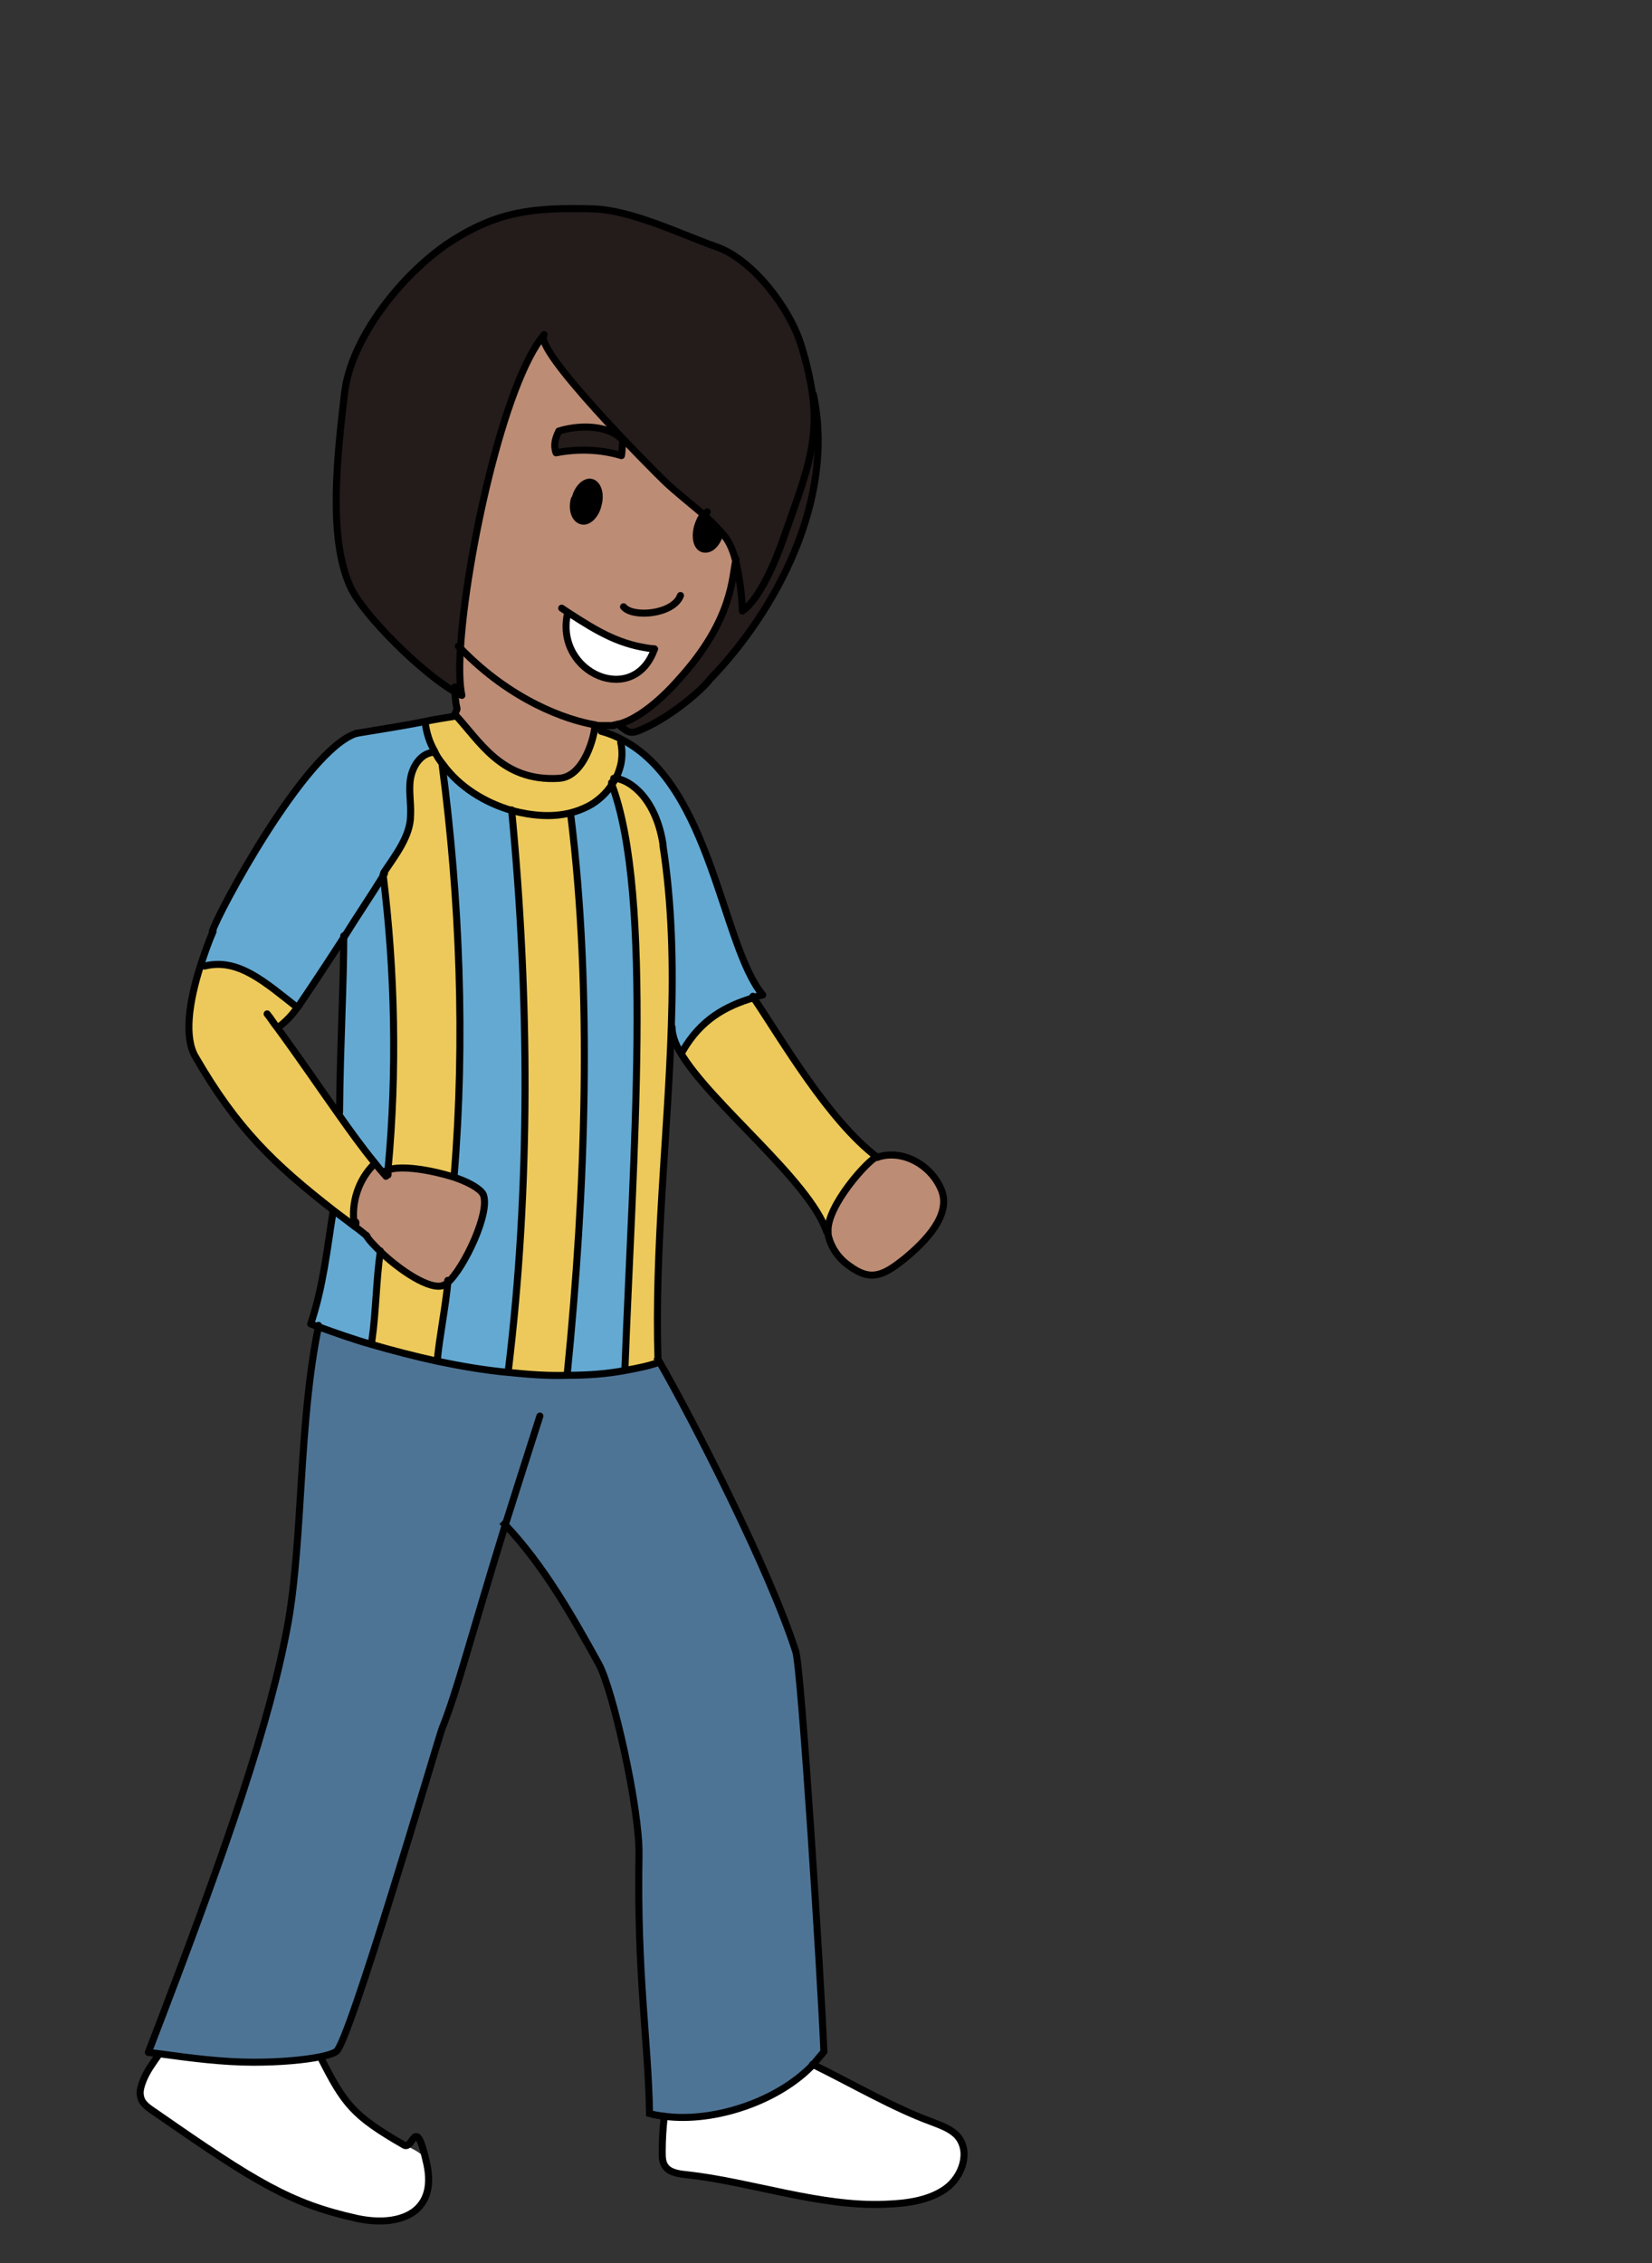 <?xml version="1.0" encoding="UTF-8"?><svg id="latinAmerica" xmlns="http://www.w3.org/2000/svg" width="235" height="321.9" viewBox="0 0 235 321.9"><rect x="0" y="0" width="235" height="321.9" fill="#333333" stroke="none"/><defs><style>.cls-1{stroke-linecap:round;stroke-linejoin:round;}.cls-1,.cls-2{fill:none;stroke:#000;}.cls-2{stroke-miterlimit:10;}.cls-3,.cls-4,.cls-5,.cls-6,.cls-7,.cls-8,.cls-9{stroke-width:0px;}.cls-4{fill:#4e7495;}.cls-5{fill:#241b1b;}.cls-6{fill:#bc8c75;}.cls-7{fill:#64a9d2;}.cls-8{fill:#fff;}.cls-9{fill:#ecc95a;}</style></defs><path class="cls-8" d="M136.1,303.8c1.9,2.2.7,5.7-1.7,7.5-2.4,1.7-5.6,2.1-8.6,2.2-9.2.4-19.1-3.2-28.2-4.2-1.1-.1-2.3-.3-3-1.1-.5-.6-.5-1.4-.5-2.2,0-1.7,0-3.3.3-5,7.1.9,16.2-2.2,21.1-7.4,5.7,2.8,11.5,6.1,17,8.2,1.3.5,2.7,1,3.6,2Z"/><path class="cls-6" d="M133.9,169.1c1.5,3.6-2.3,7.4-5.2,9.8-2.9,2.4-4.7,3.4-7.8,1.1-1.5-1.1-2.6-2.7-3.1-4.5,0-.1,0-.2,0-.4-.3-3.6,5.8-10.4,7-10.7,3.5-1.2,7.6,1,9.1,4.6Z"/><path class="cls-4" d="M71.9,216.9c-5.2,16.9-6.9,23.8-9,29-.7,1.8-13.4,45-15.1,46-.5.3-1.2.5-2.1.7-2.4.5-5.9.8-9.6.8-4.5,0-9-.6-13.4-1.2l-1.6-.2c11.4-29.6,17.4-47.3,19.9-61.2,2.2-12,1.5-28.5,4.3-42,2.5.9,5,1.8,7.5,2.5,3.1.9,6.2,1.7,9.4,2.4,3.4.7,6.8,1.3,10.2,1.6,2.9.3,5.7.5,8.4.4,2.9,0,5.6-.2,8.2-.7,1.6-.3,3.2-.6,4.6-1.1,0-.1,0-.3,0-.4,4.8,8.3,15.9,29.7,19.5,41.4.8,2.6,3.6,46.8,4,56.9-.4.6-.9,1.2-1.5,1.8-4.9,5.2-14,8.2-21.1,7.4-.7,0-1.5-.2-2.2-.4-.2-10.7-1.7-19.6-1.5-36.8.1-6.5-3.7-23.4-5.7-27.1-3.8-6.9-7.9-14.1-13.3-19.8Z"/><path class="cls-9" d="M124.8,164.5c-1.2.3-7.3,7.1-7,10.7h-.2c-2.5-7.4-16.6-18.3-20.8-25.5l.4-.2c2.5-4.5,6-6.4,10.1-7.6,4.1,6.1,10.7,17.5,17.6,22.7Z"/><path class="cls-5" d="M115.7,56.2c3.2,14.9-5.3,30.8-14.7,40.5-1.1,1.5-5.4,5.2-9.4,7-1.9.9-2.1.7-3.7-.6,4.1-1.1,8.4-6.2,8.4-6.2,8-8.7,7.7-14.9,8.3-17.2.7,2.7,1,5.9,1,7.3,2.5-1.7,4.8-7.4,5.8-10.2,3.1-8.8,5.1-13.5,4.2-20.5h0Z"/><path class="cls-5" d="M65.6,92.2c-.2,3-.1,5.3.2,6.7-.3-.1-.7-.3-1.1-.6-4.7-2.7-12.9-10.8-14.8-14.8-3.4-7.2-1.8-19.7-.9-27.6.9-8,8.3-17.1,14.9-21.5,6.9-4.5,12-5,20.3-4.8,5.5.1,12.6,3.6,17.7,5.4,5.2,1.8,10.5,8.8,12.1,14.1.8,2.6,1.3,4.9,1.6,7,.9,7-1.1,11.7-4.2,20.5-1,2.9-3.3,8.5-5.8,10.2,0-1.4-.3-4.6-1-7.3-.2-.8-.5-1.6-.8-2.2-.3-.6-.7-1.2-1.3-1.8-.7-.8-1.5-1.6-2.4-2.4-1.9-1.6-3.9-3.2-5.4-4.6-1.9-1.8-19-19-17.3-21-5.7,6.7-11.1,31.6-11.9,44.6Z"/><path class="cls-7" d="M107.2,141.8c-4,1.2-7.5,3.1-10.1,7.6l-.4.2c-.8-1.3-1.2-2.5-1.2-3.6h-.1c.3-8.7.1-17.3-1.2-25.7v-.3c-1-6.3-4.6-9.1-6.7-9.3.8-1.6,1.1-3.3.7-5.1l.2-.5c12.7,6.6,14.2,29.4,20,36.3-.4.1-.9.2-1.3.4Z"/><path class="cls-6" d="M80.8,87.2l-.2.3c-1.6,8.4,9.6,13.2,12.4,4.9-4.8-.5-8-2.4-12.3-5.2ZM87.9,103c-.2,0-.4.1-.6.1-.4,0-1,0-1.7,0-.3,0-.6,0-.9-.1-4.2-.7-12-3.5-19.1-10.8.8-13.1,6.2-37.9,11.9-44.6-1.7,2,15.3,19.2,17.3,21,1.5,1.4,3.6,2.9,5.4,4.6-.4.4-.7,1.1-.9,1.8-.4,1.6,0,3,1,3.1s1.9-.9,2.3-2.5h0c.5.6.9,1.2,1.3,1.8.3.6.6,1.4.8,2.2-.6,2.3-.3,8.5-8.3,17.2,0,0-4.3,5.1-8.4,6.2ZM88.5,64.8c.1-.4.1-1.5.2-2-1.3-1.9-5.2-2.7-9.2-1.5-.5,1-.8,2-.4,3.1,3.1-.6,6.3-.5,9.3.4ZM85.1,71.7c.4-1.5-.1-2.9-1-3.1-.9-.2-2,.9-2.3,2.4-.4,1.5.1,2.9,1.1,3.1.9.2,2-.9,2.3-2.4Z"/><path class="cls-3" d="M102.6,75.6h0c-.4,1.6-1.4,2.7-2.3,2.5s-1.3-1.6-1-3.1c.2-.7.5-1.4.9-1.8.9.8,1.7,1.6,2.4,2.4Z"/><path class="cls-9" d="M93.5,193.6c0,.1,0,.3,0,.4-1.5.4-3,.8-4.6,1.1v-.4c1.1-29.4,4-67.4-1.8-83.1.2-.3.3-.5.5-.8,2.2.3,5.7,3,6.7,9.3v.3c1.3,8.4,1.4,17,1.1,25.7-.5,15.7-2.4,31.6-1.9,47.5Z"/><path class="cls-7" d="M88.9,194.7v.4c-2.5.4-5.3.6-8.2.7v-.4c2.6-26,3.6-54.2.5-79.3v-.3c.8-.2,1.6-.5,2.3-.9,1.4-.7,2.7-1.9,3.5-3.2,5.9,15.7,2.9,53.7,1.8,83.1Z"/><path class="cls-9" d="M72.9,115.4s0,0,0,0c-3.9-1.1-7.6-3.4-9.9-6.6-.4-.6-.8-1.2-1.2-1.9-.6-1.2-1.1-2.5-1.3-3.9v-.3c1.4-.3,2.7-.5,3.9-.7l.3-.3h0c3.5,3.7,6.6,9.5,14.8,9.1,3.7-.2,5.1-6.3,5.1-7.3v-.3c.4,0,.7,0,1,.1v.9c1,.3,2,.7,2.9,1.2l-.2.5c.4,1.7.1,3.5-.7,5.1-.1.3-.3.5-.5.8-.9,1.4-2.1,2.5-3.5,3.2-.8.4-1.6.7-2.4.9-2.7.7-5.6.4-8.3-.3Z"/><path class="cls-8" d="M93.1,92.3c-2.9,8.3-14.1,3.5-12.4-4.9l.2-.3c4.2,2.8,7.4,4.7,12.3,5.2Z"/><path class="cls-5" d="M88.7,62.8c-.1.4-.1,1.5-.2,2-3-.9-6.2-1-9.3-.4-.4-1-.1-2.1.4-3.1,4-1.1,7.8-.4,9.2,1.5Z"/><path class="cls-6" d="M84.6,103.1v.3c0,1-1.4,7.1-5.1,7.3-8.2.5-11.3-5.4-14.8-9.1h0c.6-1.4.3.2,0-3.3.4.2.8.4,1.1.6-.4-1.4-.4-3.8-.2-6.7,7.1,7.4,14.8,10.2,19.1,10.8Z"/><path class="cls-9" d="M81.2,116c3.1,25.1,2.1,53.3-.5,79.3v.4c-2.7,0-5.5-.1-8.4-.4v-.3c3.3-26.3,3-53.4.5-79.6,2.7.7,5.6,1,8.3.3v.3Z"/><path class="cls-3" d="M84,68.6c.9.2,1.4,1.6,1,3.1-.4,1.5-1.4,2.6-2.3,2.4-.9-.2-1.4-1.6-1.1-3.1.4-1.5,1.4-2.6,2.3-2.4Z"/><path class="cls-7" d="M72.9,115.4c2.5,26.2,2.7,53.3-.5,79.6v.3c-3.3-.3-6.8-.9-10.2-1.6v-.2c.3-3.3,1.2-7.7,1.5-11.1,2.3-2.1,6.2-10.2,5-12.6-.4-.9-2.1-1.8-4.2-2.4v-.2c1.7-19.2.9-39.3-1.6-58.4h0c2.3,3.2,6,5.5,9.9,6.6,0,0,0,0,0,0Z"/><path class="cls-6" d="M50.4,174.2c-.5-3.1.6-6.5,2.9-8.7.3.4.7.9,1.1,1.3h0c.2-.2.4-.4.7-.5,1.9-.7,6.1,0,9.3,1,2.1.7,3.7,1.6,4.2,2.4,1.2,2.4-2.7,10.6-5,12.6-.2.2-.4.3-.6.4-1.9.8-6.3-2.2-9-4.8-.9-.9-1.7-1.7-2-2.3-.6-.5-1.2-.9-1.8-1.4v-.2Z"/><path class="cls-8" d="M60.7,307.6c1.6,7.2-4.1,9.2-10,7.8-9.3-2.1-14.3-5.1-28.4-14.9-.9-.6-2-1.3-2.3-2.4-.2-.8.1-1.6.4-2.4.6-1.4,1.2-2.3,2.2-3.6h0c4.4.6,8.9,1.2,13.4,1.2,3.7,0,7.2-.3,9.6-.8,3.3,6.6,4.6,8.2,11.9,12.5,1.2.7,2.8,1.2,3.2,2.6Z"/><path class="cls-9" d="M62.9,108.8c2.5,19.1,3.3,39.2,1.7,58.4v.2c-3.3-1.1-7.5-1.6-9.4-1,1.3-13.9,1-28-.7-41.9,0-.1.2-.2.2-.4h0c1.6-2.5,3.7-5.4,3.8-8.2,0-1.8-.3-3.5,0-5.3.3-1.7,1.4-3.6,3.2-3.7h.2c.3.6.7,1.2,1.2,1.8h0Z"/><path class="cls-9" d="M63.1,182.8c.2,0,.4-.2.6-.4-.3,3.4-1.2,7.8-1.5,11.1v.2c-3.1-.7-6.3-1.5-9.4-2.4v-.5c.7-4.2.7-8.5,1.3-12.7,2.7,2.5,7.1,5.6,9,4.8Z"/><path class="cls-7" d="M30.3,132.5h0c.6-2.3,13.2-25.9,20.5-28.2,3.6-.6,6.9-1.1,9.8-1.7v.3c.2,1.4.7,2.7,1.3,3.9h-.2c-1.8.2-2.9,2.1-3.2,3.8-.3,1.7.1,3.5,0,5.3,0,2.9-2.2,5.7-3.8,8.1h0c0,.2-.2.3-.2.5-1.8,2.9-3.7,5.7-5.5,8.6-2,3.1-4.1,6.3-6.2,9.4-.2.3-.3.5-.5.7-4.6-3.6-8.4-7.1-13.2-5.9l-.5-.2c.5-1.5,1.1-3.1,1.7-4.6Z"/><path class="cls-7" d="M53.3,165.6c-1.8-2.3-3.6-4.7-5.3-7.1l.3-.2c0-10.1.6-18.2.6-25.1,1.9-2.9,3.7-5.7,5.5-8.6,1.7,13.9,2,28,.7,41.9-.3.1-.5.2-.7.4h0c-.4-.4-.7-.8-1.1-1.2Z"/><path class="cls-7" d="M45.3,188.7c-.4-.1-.7-.3-1.1-.4,1.8-5.3,2.3-10.5,3.2-16.1.9.7,1.9,1.4,2.9,2.2.6.4,1.2.9,1.8,1.4.4.6,1.1,1.4,2,2.3-.6,4.2-.6,8.5-1.2,12.7v.5c-2.7-.8-5.2-1.6-7.6-2.5Z"/><path class="cls-9" d="M39.4,146.1c3.3,4.5,6,8.5,8.7,12.3,1.7,2.4,3.4,4.8,5.3,7.1-2.3,2.2-3.4,5.6-2.9,8.7v.2c-1.1-.8-2.1-1.5-3-2.2h0c-8.7-6.7-13.8-11.7-19.7-21.9-1.6-2.7-1-7.6.8-13.2l.5.2c4.8-1.2,8.6,2.4,13.2,5.9-1,1.4-1.8,2.1-2.8,2.9Z"/><path class="cls-1" d="M30.2,132.5c.6-2.3,13.2-25.9,20.5-28.2"/><path class="cls-1" d="M54.7,124.2c0,.1-.2.2-.2.4-1.8,2.9-3.7,5.7-5.5,8.6-2,3.1-4.1,6.3-6.2,9.4-.2.3-.3.5-.5.7-1,1.4-1.8,2.1-2.8,2.9,0,0,0,0,0,0"/><path class="cls-1" d="M47.4,172.2c-.9,5.6-1.4,10.7-3.2,16.1.3.1.7.3,1.1.4,2.5.9,5,1.8,7.5,2.5,3.1.9,6.2,1.7,9.4,2.4,3.4.7,6.8,1.3,10.2,1.6,2.9.3,5.7.5,8.4.4,2.9,0,5.6-.2,8.2-.7,1.6-.3,3.2-.6,4.6-1.1,0-.1,0-.3,0-.4-.5-15.9,1.4-31.9,1.9-47.5.3-8.7.1-17.3-1.2-25.7"/><path class="cls-1" d="M48.9,133.1c0,6.9-.5,15.1-.6,25.1"/><path class="cls-1" d="M30.3,132.5s0,0,0,0c-.7,1.6-1.2,3.1-1.7,4.6-1.8,5.5-2.4,10.5-.8,13.2,5.9,10.2,11.1,15.2,19.7,21.9h0c.9.7,1.9,1.4,2.9,2.2.6.4,1.2.9,1.8,1.4"/><path class="cls-1" d="M38,144.2c.5.6.9,1.3,1.4,1.9,3.3,4.5,6,8.5,8.7,12.3,1.7,2.4,3.4,4.8,5.3,7.1.3.4.7.9,1.1,1.3.1.2.3.3.4.5"/><path class="cls-1" d="M85.5,104c1.1.3,2.1.7,3,1.2,12.7,6.6,14.2,29.4,20,36.3-.4.1-.9.2-1.3.4-4,1.2-7.5,3.1-10.1,7.6"/><path class="cls-1" d="M54.5,166.8c.2-.2.4-.3.7-.4,1.9-.7,6.1,0,9.3,1,2.1.7,3.7,1.6,4.2,2.4,1.2,2.4-2.7,10.6-5,12.6-.2.2-.4.3-.6.4-1.9.8-6.3-2.2-9-4.8-.9-.9-1.7-1.7-2-2.3"/><path class="cls-1" d="M95.6,146.1c0,1,.4,2.3,1.2,3.6,4.2,7.2,18.3,18.1,20.8,25.5"/><path class="cls-1" d="M107.1,141.7s0,.1.1.2c4.1,6.1,10.7,17.5,17.6,22.7"/><path class="cls-1" d="M124.8,164.5c-1.2.3-7.3,7.1-7,10.7,0,.1,0,.3,0,.4.4,1.9,1.6,3.5,3.1,4.5,3,2.2,4.8,1.3,7.8-1.1,2.9-2.4,6.7-6.2,5.2-9.8-1.5-3.6-5.6-5.8-9.1-4.6"/><path class="cls-1" d="M50.7,104.3c3.6-.6,6.9-1.1,9.8-1.7,1.4-.3,2.8-.5,4-.7"/><path class="cls-1" d="M45.3,188.5c0,0,0,.1,0,.2-2.8,13.5-2.2,30-4.3,42-2.5,13.9-8.5,31.6-19.9,61.2l1.6.2c4.4.6,8.9,1.2,13.4,1.2,3.7,0,7.2-.3,9.6-.8.9-.2,1.6-.4,2.1-.7,1.8-.9,14.4-44.1,15.1-46,2.1-5.2,3.8-12.1,9-29,1.4-4.4,3-9.5,4.9-15.4"/><path class="cls-2" d="M71.4,216.4c.2.2.3.3.5.5,5.4,5.7,9.5,12.9,13.3,19.8,2,3.7,5.8,20.5,5.7,27.1-.3,17.2,1.3,26.1,1.5,36.8.7.2,1.4.3,2.2.4,7.1.9,16.2-2.2,21.1-7.4.5-.6,1-1.2,1.5-1.8-.4-10.1-3.2-54.4-4-56.9-3.7-11.6-14.7-33.1-19.5-41.4-.1-.2-.2-.3-.3-.5"/><path class="cls-1" d="M84.6,103.4c0,1-1.4,7.1-5.1,7.3-8.2.5-11.3-5.4-14.8-9.1"/><path class="cls-1" d="M22.6,292.2c-.9,1.3-1.6,2.2-2.2,3.6-.3.8-.6,1.6-.4,2.4.2,1.1,1.3,1.7,2.3,2.4,14.1,9.8,19,12.8,28.4,14.9,5.9,1.3,11.6-.6,10-7.8s-1.9-1.9-3.2-2.6c-7.3-4.2-8.5-5.8-11.9-12.5"/><path class="cls-1" d="M94.5,301c-.2,1.7-.3,3.3-.3,5,0,.8,0,1.6.5,2.2.6.8,1.9,1,3,1.1,9.1,1,19,4.6,28.2,4.2,3-.1,6.2-.5,8.6-2.2,2.4-1.7,3.6-5.3,1.7-7.5-.9-1-2.3-1.5-3.6-2-5.5-2-11.3-5.4-17-8.2"/><path class="cls-1" d="M42.3,143.3s0,0,0,0c-4.6-3.6-8.4-7.1-13.2-5.9"/><path class="cls-1" d="M60.5,102.9c.2,1.4.6,2.7,1.3,3.9.3.7.7,1.3,1.2,1.9,2.3,3.2,6,5.5,9.9,6.6,0,0,0,0,0,0,2.7.7,5.6,1,8.3.3.8-.2,1.6-.5,2.4-.9,1.4-.7,2.7-1.9,3.5-3.2.2-.3.3-.5.5-.8.8-1.6,1.1-3.3.7-5.1"/><path class="cls-1" d="M61.6,107c-1.8.2-2.9,2-3.2,3.7-.3,1.7.1,3.5,0,5.3,0,2.9-2.2,5.7-3.8,8.1"/><path class="cls-1" d="M87.3,110.7c0,0,.2,0,.3,0,2.2.3,5.7,3,6.7,9.3"/><path class="cls-1" d="M54.5,124.4s0,0,0,0c1.7,13.9,2,28,.7,41.9,0,.3,0,.5,0,.8"/><path class="cls-1" d="M54.1,177.9s0,0,0,.1c-.6,4.2-.6,8.5-1.2,12.7"/><path class="cls-1" d="M62.9,108.8c2.5,19.1,3.3,39.2,1.7,58.4"/><path class="cls-1" d="M63.7,182.1v.3c-.3,3.4-1.2,7.8-1.5,11.1"/><path class="cls-1" d="M72.8,115.2c0,0,0,.1,0,.2,2.5,26.2,2.7,53.3-.5,79.6"/><path class="cls-1" d="M81.2,116c3.1,25.1,2.1,53.3-.5,79.3"/><path class="cls-1" d="M87,111.3v.2c6,15.7,3,53.7,1.9,83.1"/><path class="cls-1" d="M53.3,165.5s0,0,0,0c-2.3,2.2-3.4,5.6-2.9,8.7.2,0,.3-.2.2-.4"/><path class="cls-1" d="M87.3,103.2c-.4,0-1,0-1.7,0-.3,0-.6,0-.9-.1-4.2-.7-12-3.5-19.1-10.8-.1-.1-.3-.3-.4-.4"/><path class="cls-1" d="M104.7,79.5s0,0,0,.1c-.6,2.3-.3,8.5-8.3,17.2,0,0-4.3,5.1-8.4,6.2-.2,0-.4.1-.6.1"/><path class="cls-1" d="M88.7,62.8c-1.3-1.9-5.2-2.7-9.2-1.5-.5,1-.8,2-.4,3.1,3.1-.6,6.3-.5,9.3.4.1-.4.1-1.5.2-2Z"/><path class="cls-1" d="M96.8,84.7c-1,2.7-6.8,3.2-8.1,1.6"/><path class="cls-1" d="M100.6,72.8c-.2.1-.3.3-.5.4-.4.4-.7,1.1-.9,1.8-.4,1.6,0,3,1,3.1s1.9-.9,2.3-2.5"/><path class="cls-1" d="M81.7,71c-.4,1.5.1,2.9,1.1,3.1.9.2,2-.9,2.3-2.4.4-1.5-.1-2.9-1-3.1-.9-.2-2,.9-2.3,2.4Z"/><path class="cls-1" d="M93.1,92.3c-4.8-.5-8-2.4-12.3-5.2-.3-.2-.6-.4-.9-.6"/><path class="cls-1" d="M93.1,92.3c-2.9,8.3-14.1,3.5-12.4-4.9"/><path class="cls-1" d="M64.7,97.7c0,.2,0,.4,0,.6.2,3.5.6,1.8,0,3.3"/><path class="cls-1" d="M64.7,98.4c-4.7-2.7-12.9-10.8-14.8-14.8-3.4-7.2-1.8-19.7-.9-27.6.9-8,8.3-17.1,14.9-21.5,6.9-4.5,12-5,20.3-4.8,5.5.1,12.6,3.6,17.7,5.4,5.2,1.8,10.5,8.8,12.1,14.1.8,2.6,1.3,4.9,1.6,7,.9,7-1.1,11.7-4.2,20.5-1,2.9-3.3,8.5-5.8,10.2,0-1.4-.3-4.6-1-7.3-.2-.8-.5-1.6-.8-2.2-.3-.6-.7-1.2-1.3-1.8-.7-.8-1.5-1.6-2.4-2.4-1.9-1.6-3.9-3.2-5.4-4.6-1.9-1.8-19-19-17.3-21-5.7,6.7-11.1,31.6-11.9,44.6-.2,3-.1,5.3.2,6.7-.3-.1-.7-.3-1.1-.6Z"/><path class="cls-1" d="M87.9,103h0c1.6,1.3,1.8,1.5,3.7.6,4-1.8,8.3-5.5,9.4-7,9.4-9.7,17.9-25.6,14.7-40.5"/></svg>